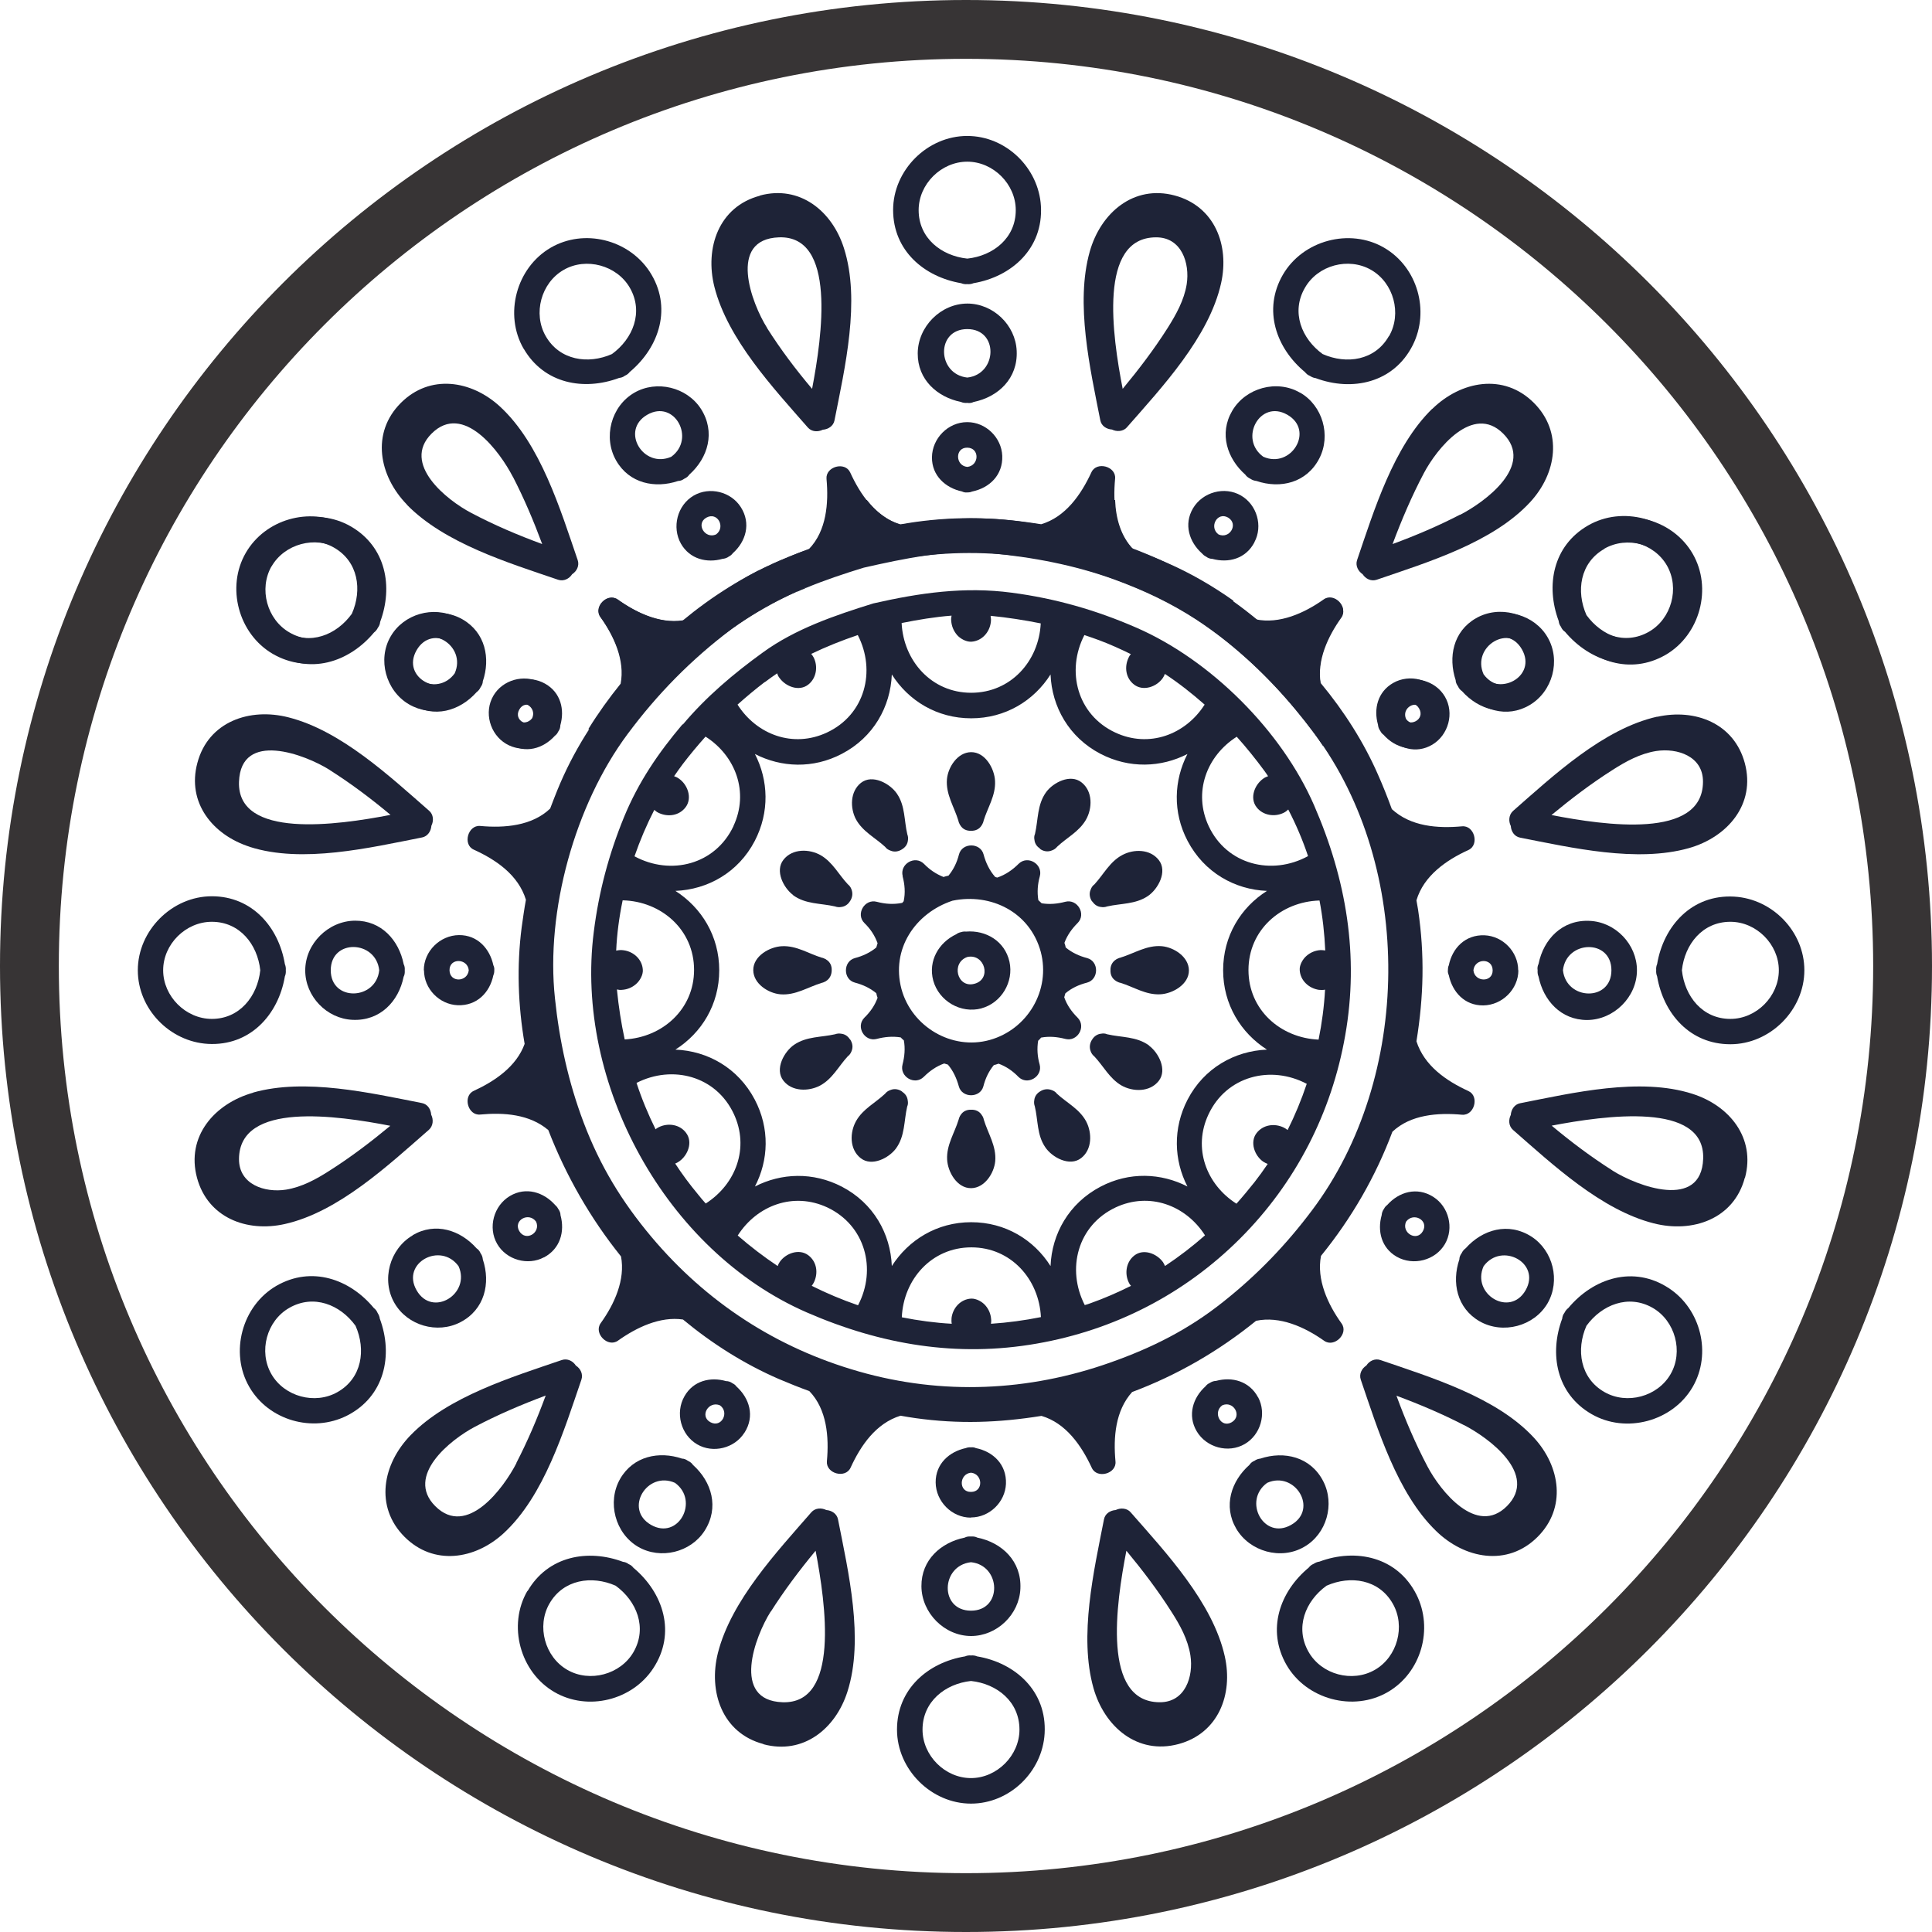 <?xml version="1.0" encoding="UTF-8"?>
<!DOCTYPE svg PUBLIC "-//W3C//DTD SVG 1.1//EN" "http://www.w3.org/Graphics/SVG/1.1/DTD/svg11.dtd">
<!-- Creator: CorelDRAW 2020 (64-Bit) -->
<svg xmlns="http://www.w3.org/2000/svg" xml:space="preserve" width="0.228in" height="0.228in" version="1.1" style="shape-rendering:geometricPrecision; text-rendering:geometricPrecision; image-rendering:optimizeQuality; fill-rule:evenodd; clip-rule:evenodd"
viewBox="0 0 104.44 104.44"
 xmlns:xlink="http://www.w3.org/1999/xlink"
 xmlns:xodm="http://www.corel.com/coreldraw/odm/2003">
 <defs>
  <style type="text/css">
   <![CDATA[
    .str0 {stroke:#373435;stroke-width:3.18;stroke-miterlimit:2.613}
    .fil0 {fill:none}
    .fil1 {fill:#1E2337}
    .fil2 {fill:#1E2337;fill-rule:nonzero}
   ]]>
  </style>
 </defs>
 <g id="Layer_x0020_1">
  <g id="_1675150081248">
   <path class="fil0 str0" d="M52.22 102.85c-27.96,0 -50.63,-22.68 -50.63,-50.63 0,-27.95 22.67,-50.63 50.63,-50.63 27.96,0 50.63,22.68 50.63,50.63 0,27.95 -22.67,50.63 -50.63,50.63z"/>
   <g>
    <path class="fil1" d="M66.67 32.48l-2.01 1.01c0.56,0.37 1.12,0.77 1.67,1.21 1.82,1.46 3.36,3.13 4.75,4.99 5.38,7.24 5.25,18.55 -0.15,25.73 -1.4,1.87 -2.97,3.5 -4.8,4.95 -1.88,1.5 -3.85,2.49 -6.12,3.29 -4.41,1.56 -9.07,1.77 -13.58,0.48 -4.45,-1.27 -8.23,-3.73 -11.21,-7.27 -1.61,-1.92 -2.78,-3.84 -3.67,-6.19 -0.82,-2.17 -1.31,-4.4 -1.55,-6.71 -0.51,-4.73 1.08,-10.46 3.92,-14.28 1.61,-2.17 3.45,-4.04 5.61,-5.67 1.11,-0.84 2.31,-1.49 3.56,-2.04l-2.09 -1.14c-0.68,0.35 -1.33,0.74 -1.95,1.18 -0.65,0.47 -1.28,0.96 -1.9,1.47 -1.29,0.31 -2.66,-0.3 -3.74,-1.07 -0.55,-0.39 -1.34,0.39 -0.94,0.94 0.75,1.05 1.39,2.41 1.1,3.72 -1.43,1.74 -2.58,3.52 -3.44,5.63 -0.14,0.33 -0.26,0.67 -0.39,1 -0.98,0.94 -2.48,1.06 -3.78,0.94 -0.67,-0.06 -0.96,1.01 -0.35,1.28 1.21,0.55 2.41,1.37 2.82,2.71 -0.09,0.49 -0.16,0.99 -0.23,1.49 -0.27,2.09 -0.2,4.21 0.16,6.3 -0.44,1.22 -1.6,2.01 -2.75,2.54 -0.61,0.28 -0.32,1.35 0.35,1.28 1.27,-0.12 2.67,-0.02 3.68,0.84 0.95,2.46 2.28,4.78 3.93,6.83 0.24,1.25 -0.35,2.57 -1.1,3.61 -0.39,0.55 0.39,1.34 0.94,0.94 1,-0.71 2.27,-1.32 3.51,-1.14 1.58,1.31 3.32,2.41 5.19,3.22 0.54,0.23 1.09,0.45 1.64,0.65 0.95,0.98 1.07,2.48 0.95,3.79 -0.06,0.67 1,0.96 1.28,0.35 0.55,-1.2 1.37,-2.4 2.7,-2.81 0.27,0.05 0.53,0.09 0.8,0.13 2.34,0.33 4.52,0.25 6.82,-0.12 1.32,0.39 2.16,1.6 2.72,2.81 0.28,0.61 1.35,0.32 1.28,-0.35 -0.12,-1.3 -0.01,-2.74 0.9,-3.75 2.43,-0.91 4.68,-2.21 6.7,-3.85 1.28,-0.27 2.62,0.33 3.68,1.08 0.55,0.39 1.34,-0.39 0.94,-0.94 -0.74,-1.03 -1.36,-2.37 -1.11,-3.65 1.65,-2.03 2.95,-4.28 3.86,-6.71 0.98,-0.93 2.47,-1.04 3.76,-0.92 0.67,0.06 0.96,-1 0.35,-1.28 -1.2,-0.55 -2.39,-1.37 -2.81,-2.69 0.39,-2.41 0.45,-4.67 0.09,-7.1 -0.03,-0.18 -0.06,-0.35 -0.09,-0.52 0.39,-1.32 1.6,-2.17 2.81,-2.72 0.61,-0.28 0.32,-1.35 -0.35,-1.28 -1.32,0.12 -2.77,0.01 -3.79,-0.93 -0.23,-0.63 -0.48,-1.26 -0.76,-1.89 -0.75,-1.71 -1.81,-3.39 -3.09,-4.93 -0.2,-1.23 0.39,-2.51 1.12,-3.53 0.39,-0.55 -0.39,-1.34 -0.94,-0.94 -0.99,0.71 -2.26,1.32 -3.5,1.14 -0.46,-0.38 -0.93,-0.75 -1.41,-1.09zm0 0l-2.01 1.01c-1.37,-0.89 -2.8,-1.57 -4.41,-2.16 -2.18,-0.79 -4.43,-1.21 -6.74,-1.43 -2.27,-0.21 -4.62,0.29 -6.83,0.79 -1.07,0.33 -2.12,0.68 -3.13,1.1l-1.87 -1.27c0.69,-0.32 1.41,-0.61 2.13,-0.87 0.65,-0.73 0.89,-1.67 0.93,-2.62l2.12 0c0.48,0.61 1.08,1.11 1.84,1.33 2.11,-0.34 4.21,-0.47 6.38,-0.18 0.42,0.06 0.83,0.12 1.24,0.19 0.77,-0.24 1.36,-0.73 1.84,-1.34l2.12 0c0.04,0.98 0.3,1.96 0.99,2.67 0.62,0.23 1.25,0.47 1.87,0.75 1.21,0.53 2.41,1.22 3.55,2.03zm-25 -1.95l1.87 1.27c-0.15,0.06 -0.3,0.12 -0.45,0.19l-2.09 -1.14c0.22,-0.11 0.44,-0.22 0.67,-0.32z"/>
    <path class="fil2" d="M39.65 44.66c-0.98,2.08 -3.39,2.69 -5.35,1.63 0.3,-0.87 0.66,-1.71 1.07,-2.51 0.07,0.06 0.14,0.12 0.23,0.16 0.5,0.24 1.11,0.16 1.46,-0.3 0.38,-0.5 0.11,-1.23 -0.36,-1.55 -0.08,-0.06 -0.17,-0.1 -0.26,-0.13 0.16,-0.23 0.32,-0.46 0.48,-0.67 0.39,-0.51 0.8,-1 1.22,-1.47 1.63,1.04 2.36,3.01 1.51,4.83zm1.69 -7.78c0.22,-0.17 0.44,-0.32 0.67,-0.48 0.03,0.09 0.07,0.18 0.13,0.25 0.33,0.46 1.05,0.75 1.55,0.36 0.44,-0.34 0.54,-0.97 0.3,-1.46 -0.04,-0.07 -0.08,-0.14 -0.14,-0.2 0.81,-0.39 1.66,-0.73 2.52,-1.02 1,1.94 0.39,4.31 -1.67,5.27 -1.82,0.85 -3.79,0.12 -4.83,-1.51 0.47,-0.42 0.96,-0.83 1.47,-1.22zm6.87 -0.42c0.9,1.42 2.44,2.37 4.29,2.37 1.85,0 3.39,-0.95 4.29,-2.37 0.07,1.74 0.99,3.4 2.7,4.29 1.56,0.81 3.28,0.74 4.7,0.01 -0.73,1.42 -0.81,3.14 0.01,4.7 0.9,1.71 2.55,2.63 4.29,2.7 -1.42,0.9 -2.37,2.44 -2.37,4.29 0,1.85 0.96,3.39 2.37,4.29 -1.74,0.07 -3.4,0.99 -4.29,2.7 -0.81,1.56 -0.74,3.28 -0.01,4.7 -1.42,-0.73 -3.14,-0.81 -4.7,0.01 -1.71,0.9 -2.63,2.55 -2.7,4.29 -0.9,-1.42 -2.44,-2.37 -4.29,-2.37 -1.85,0 -3.39,0.96 -4.29,2.37 -0.07,-1.75 -0.99,-3.4 -2.7,-4.29 -1.56,-0.81 -3.28,-0.74 -4.7,-0.01 0.74,-1.42 0.81,-3.14 -0.01,-4.7 -0.9,-1.71 -2.55,-2.63 -4.29,-2.7 1.42,-0.9 2.37,-2.44 2.37,-4.29 0,-1.85 -0.96,-3.39 -2.37,-4.29 1.74,-0.07 3.4,-0.99 4.29,-2.7 0.81,-1.56 0.74,-3.28 0.01,-4.7 1.42,0.73 3.14,0.81 4.7,-0.01 1.71,-0.89 2.63,-2.55 2.7,-4.29zm3.23 -3.18c-0.02,0.09 -0.03,0.18 -0.02,0.27 0.02,0.29 0.12,0.54 0.31,0.77 0.17,0.2 0.49,0.38 0.77,0.37 0.57,-0.03 0.99,-0.5 1.06,-1.04 0.02,-0.12 0.01,-0.24 -0.01,-0.36 0.91,0.09 1.82,0.23 2.71,0.41 -0.1,2.04 -1.62,3.75 -3.76,3.75 -2.14,0 -3.66,-1.72 -3.76,-3.77 0.89,-0.18 1.8,-0.33 2.7,-0.4zm7.18 1.05c0.27,0.09 0.53,0.18 0.8,0.28 0.59,0.22 1.16,0.48 1.71,0.75 -0.05,0.06 -0.09,0.12 -0.12,0.19 -0.24,0.5 -0.16,1.11 0.3,1.46 0.5,0.38 1.23,0.11 1.55,-0.36 0.05,-0.07 0.08,-0.14 0.11,-0.22 0.76,0.5 1.47,1.06 2.15,1.66 -1.04,1.63 -3.01,2.36 -4.83,1.51 -2.06,-0.96 -2.67,-3.33 -1.67,-5.27zm8.23 5.49c0.53,0.59 1.02,1.2 1.5,1.85 0.07,0.09 0.13,0.19 0.2,0.29 -0.09,0.03 -0.18,0.07 -0.26,0.13 -0.47,0.33 -0.75,1.05 -0.36,1.55 0.34,0.44 0.97,0.54 1.46,0.3 0.1,-0.05 0.18,-0.11 0.25,-0.18 0.42,0.81 0.78,1.65 1.07,2.52 -1.96,1.07 -4.39,0.47 -5.37,-1.62 -0.85,-1.82 -0.12,-3.79 1.51,-4.83zm4.48 8.86c0.17,0.89 0.27,1.79 0.31,2.7 -0.08,-0.01 -0.16,-0.02 -0.25,-0.02 -0.29,0.02 -0.54,0.12 -0.76,0.31 -0.2,0.17 -0.39,0.49 -0.37,0.77 0.03,0.57 0.5,0.99 1.04,1.07 0.11,0.01 0.22,0.01 0.33,-0.01 -0.05,0.91 -0.17,1.81 -0.35,2.7 -2.06,-0.09 -3.79,-1.61 -3.79,-3.76 0,-2.17 1.76,-3.7 3.84,-3.76zm-1.72 12.41c-0.06,-0.05 -0.14,-0.1 -0.22,-0.14 -0.5,-0.24 -1.11,-0.15 -1.46,0.3 -0.38,0.49 -0.11,1.23 0.36,1.55 0.08,0.05 0.16,0.09 0.24,0.12 -0.23,0.34 -0.46,0.66 -0.71,0.98 -0.32,0.4 -0.64,0.79 -0.98,1.17 -1.63,-1.04 -2.37,-3.01 -1.51,-4.83 0.97,-2.07 3.36,-2.68 5.31,-1.65 -0.29,0.87 -0.64,1.71 -1.04,2.51zm-6.63 7.35c-0.03,-0.07 -0.07,-0.14 -0.11,-0.21 -0.33,-0.46 -1.05,-0.75 -1.55,-0.36 -0.44,0.34 -0.54,0.97 -0.3,1.46 0.03,0.07 0.07,0.13 0.12,0.18 -0.7,0.35 -1.43,0.67 -2.19,0.94 -0.1,0.04 -0.21,0.07 -0.31,0.1 -1,-1.95 -0.39,-4.31 1.67,-5.28 1.82,-0.85 3.79,-0.12 4.83,1.51 -0.68,0.6 -1.4,1.15 -2.15,1.65zm-9.41 3.11c0.01,-0.07 0.02,-0.15 0.01,-0.22 -0.02,-0.29 -0.12,-0.54 -0.31,-0.76 -0.17,-0.2 -0.49,-0.38 -0.77,-0.37 -0.57,0.03 -0.99,0.5 -1.06,1.04 -0.01,0.11 -0.01,0.22 0.01,0.32 -0.9,-0.05 -1.8,-0.17 -2.7,-0.35 0.09,-2.05 1.61,-3.78 3.76,-3.78 2.14,0 3.66,1.72 3.76,3.77 -0.89,0.18 -1.79,0.3 -2.69,0.36zm-7.19 -0.99c-0.87,-0.3 -1.7,-0.65 -2.5,-1.05 0.05,-0.06 0.08,-0.12 0.12,-0.19 0.24,-0.5 0.16,-1.11 -0.3,-1.46 -0.5,-0.38 -1.23,-0.11 -1.55,0.36 -0.05,0.07 -0.08,0.14 -0.11,0.22 -0.75,-0.5 -1.47,-1.05 -2.16,-1.65 1.04,-1.63 3.01,-2.37 4.84,-1.52 2.06,0.97 2.68,3.34 1.67,5.28zm-8.23 -5.5c-0.15,-0.17 -0.29,-0.33 -0.43,-0.51 -0.44,-0.53 -0.85,-1.08 -1.22,-1.65 0.08,-0.03 0.15,-0.07 0.22,-0.12 0.47,-0.33 0.75,-1.05 0.36,-1.55 -0.34,-0.45 -0.97,-0.54 -1.46,-0.3 -0.06,0.03 -0.13,0.07 -0.18,0.12 -0.4,-0.81 -0.75,-1.65 -1.03,-2.51 1.94,-0.99 4.3,-0.38 5.26,1.68 0.85,1.82 0.12,3.79 -1.52,4.84zm-4.79 -11.57c0.08,0.02 0.17,0.03 0.26,0.02 0.29,-0.02 0.54,-0.12 0.76,-0.31 0.2,-0.17 0.39,-0.49 0.37,-0.77 -0.03,-0.57 -0.5,-0.99 -1.04,-1.06 -0.14,-0.02 -0.27,-0.01 -0.4,0.02 0.04,-0.9 0.16,-1.81 0.35,-2.72 2.09,0.05 3.86,1.59 3.86,3.76 0,2.13 -1.71,3.65 -3.75,3.76 -0.19,-0.88 -0.33,-1.78 -0.42,-2.7zm3.54 -14.34c-1.32,1.56 -2.39,3.13 -3.17,5.03 -0.82,2.01 -1.36,4.03 -1.63,6.19 -1.05,8.19 3.89,17.26 11.52,20.58 4,1.74 8.12,2.44 12.44,1.68 4.18,-0.73 7.97,-2.67 10.98,-5.68 3,-3 4.95,-6.8 5.68,-10.98 0.76,-4.31 0.06,-8.43 -1.68,-12.43 -1.75,-4.03 -5.59,-7.86 -9.61,-9.61 -2.18,-0.95 -4.38,-1.58 -6.74,-1.89 -2.55,-0.34 -4.98,0.01 -7.48,0.58 -2.06,0.64 -4.21,1.37 -5.97,2.65 -1.59,1.15 -3.07,2.4 -4.33,3.9z"/>
    <path class="fil2" d="M86.73 29.66c1.22,-0.7 2.88,-0.25 3.58,0.97 0.7,1.22 0.26,2.88 -0.97,3.58 -1.31,0.76 -2.75,0.18 -3.58,-0.96 -0.57,-1.29 -0.35,-2.83 0.97,-3.58zm-2.16 4.28c0.05,0.12 0.12,0.2 0.2,0.26 1.29,1.56 3.36,2.3 5.27,1.2 1.86,-1.08 2.54,-3.61 1.46,-5.47 -1.05,-1.81 -3.42,-2.48 -5.27,-1.55 -2.04,1.03 -2.52,3.27 -1.78,5.25 0.01,0.1 0.05,0.2 0.12,0.31z"/>
    <path class="fil2" d="M96.16 52.45c0,1.41 -1.21,2.63 -2.62,2.63 -1.51,0 -2.47,-1.22 -2.62,-2.63 0.15,-1.4 1.11,-2.62 2.62,-2.62 1.41,0 2.62,1.22 2.62,2.62zm-6.58 -0.33c-0.04,0.09 -0.06,0.2 -0.05,0.33 -0.01,0.13 0.01,0.23 0.05,0.33 0.34,2 1.76,3.67 3.96,3.67 2.15,0 4,-1.85 4,-4 0,-2.09 -1.72,-3.86 -3.79,-3.98 -2.28,-0.13 -3.82,1.57 -4.17,3.65z"/>
    <path class="fil2" d="M90.31 74.28c-0.7,1.22 -2.36,1.67 -3.58,0.97 -1.31,-0.75 -1.54,-2.29 -0.97,-3.58 0.83,-1.14 2.27,-1.72 3.58,-0.97 1.22,0.7 1.67,2.37 0.97,3.58zm-5.53 -3.57c-0.08,0.06 -0.15,0.14 -0.21,0.26 -0.08,0.1 -0.11,0.21 -0.12,0.31 -0.71,1.9 -0.32,4.06 1.58,5.16 1.86,1.08 4.39,0.4 5.47,-1.46 1.05,-1.81 0.44,-4.21 -1.28,-5.34 -1.91,-1.26 -4.09,-0.55 -5.44,1.07z"/>
    <path class="fil2" d="M75.29 86.69c0.7,1.22 0.25,2.88 -0.97,3.58 -1.22,0.7 -2.88,0.26 -3.58,-0.97 -0.75,-1.31 -0.18,-2.75 0.97,-3.58 1.29,-0.57 2.83,-0.35 3.58,0.97zm-4.28 -2.15c-0.12,0.05 -0.2,0.12 -0.26,0.2 -1.56,1.29 -2.3,3.36 -1.2,5.27 1.08,1.86 3.61,2.54 5.47,1.46 1.81,-1.05 2.48,-3.42 1.55,-5.27 -1.03,-2.04 -3.27,-2.52 -5.25,-1.78 -0.1,0.01 -0.2,0.05 -0.31,0.12z"/>
    <path class="fil2" d="M52.49 90.87c1.4,0.15 2.62,1.11 2.62,2.63 0,1.4 -1.22,2.62 -2.62,2.62 -1.41,0 -2.62,-1.22 -2.62,-2.62 0,-1.51 1.22,-2.48 2.62,-2.63zm0 6.63c2.09,0 3.86,-1.72 3.98,-3.79 0.13,-2.28 -1.57,-3.82 -3.65,-4.17 -0.09,-0.04 -0.2,-0.06 -0.33,-0.05 -0.13,-0.01 -0.23,0.01 -0.32,0.05 -2,0.33 -3.68,1.76 -3.68,3.96 0,2.15 1.85,4 4,4z"/>
    <path class="fil2" d="M29.7 86.69c0.75,-1.31 2.29,-1.54 3.58,-0.97 1.14,0.83 1.72,2.27 0.97,3.58 -0.7,1.22 -2.37,1.67 -3.58,0.97 -1.22,-0.7 -1.67,-2.36 -0.97,-3.58zm-1.19 -0.69c-1.08,1.86 -0.4,4.39 1.46,5.47 1.81,1.05 4.21,0.44 5.34,-1.28 1.26,-1.91 0.55,-4.09 -1.07,-5.44 -0.06,-0.08 -0.14,-0.15 -0.26,-0.2 -0.1,-0.08 -0.21,-0.11 -0.3,-0.12 -1.9,-0.71 -4.06,-0.32 -5.16,1.58z"/>
    <path class="fil2" d="M15.64 70.7c1.31,-0.75 2.75,-0.18 3.58,0.97 0.57,1.29 0.35,2.83 -0.97,3.58 -1.22,0.7 -2.88,0.25 -3.58,-0.97 -0.7,-1.22 -0.26,-2.88 0.97,-3.58zm3.11 5.83c2.04,-1.03 2.52,-3.27 1.78,-5.25 -0.01,-0.1 -0.05,-0.2 -0.12,-0.31 -0.05,-0.12 -0.12,-0.2 -0.2,-0.26 -1.29,-1.56 -3.36,-2.3 -5.27,-1.2 -1.86,1.08 -2.54,3.61 -1.46,5.47 1.05,1.81 3.42,2.48 5.27,1.55z"/>
    <path class="fil2" d="M11.45 49.83c1.51,0 2.47,1.22 2.62,2.62 -0.15,1.4 -1.11,2.63 -2.62,2.63 -1.41,0 -2.63,-1.22 -2.63,-2.63 0,-1.41 1.22,-2.62 2.63,-2.62zm-0.22 6.6c2.28,0.13 3.82,-1.57 4.17,-3.65 0.04,-0.09 0.06,-0.2 0.05,-0.33 0.01,-0.13 -0.01,-0.23 -0.05,-0.33 -0.33,-1.99 -1.76,-3.67 -3.95,-3.67 -2.15,0 -4,1.85 -4,4 0,2.09 1.72,3.86 3.79,3.98z"/>
    <path class="fil2" d="M14.68 30.62c0.7,-1.22 2.36,-1.67 3.58,-0.97 1.31,0.75 1.54,2.29 0.97,3.58 -0.83,1.14 -2.27,1.72 -3.58,0.96 -1.22,-0.7 -1.67,-2.36 -0.97,-3.58zm0.1 4.64c1.91,1.26 4.09,0.55 5.44,-1.07 0.08,-0.06 0.15,-0.14 0.21,-0.26 0.08,-0.1 0.11,-0.21 0.12,-0.31 0.71,-1.9 0.32,-4.06 -1.58,-5.16 -1.86,-1.08 -4.39,-0.4 -5.47,1.46 -1.05,1.81 -0.44,4.21 1.29,5.34z"/>
    <path class="fil2" d="M80.2 36.45c-0.67,-1.5 1.42,-2.79 2.27,-1.3 0.85,1.48 -1.3,2.64 -2.27,1.3zm2.48 1.67c1.25,-0.73 1.71,-2.42 0.98,-3.67 -0.7,-1.21 -2.31,-1.67 -3.55,-1.03 -1.32,0.68 -1.65,2.1 -1.22,3.4 0.01,0.1 0.04,0.21 0.12,0.32 0.05,0.13 0.13,0.21 0.22,0.27 0.87,0.98 2.22,1.43 3.45,0.71z"/>
    <path class="fil2" d="M87.11 52.45c0,1.71 -2.44,1.64 -2.62,0 0.18,-1.63 2.62,-1.71 2.62,0zm-3.94 0.34c0.26,1.28 1.2,2.35 2.63,2.35 1.44,-0.01 2.69,-1.24 2.69,-2.69 0,-1.4 -1.16,-2.61 -2.56,-2.67 -1.48,-0.07 -2.49,0.99 -2.76,2.33 -0.05,0.1 -0.07,0.21 -0.05,0.34 -0.01,0.14 0.01,0.25 0.05,0.34z"/>
    <path class="fil2" d="M80.2 68.45c0.97,-1.33 3.12,-0.18 2.27,1.3 -0.85,1.48 -2.94,0.21 -2.27,-1.3zm-0.21 2.98c1.25,0.71 2.94,0.27 3.67,-0.98 0.7,-1.22 0.3,-2.84 -0.87,-3.6 -1.25,-0.8 -2.65,-0.39 -3.56,0.63 -0.08,0.06 -0.16,0.14 -0.22,0.27 -0.08,0.11 -0.12,0.22 -0.12,0.33 -0.42,1.24 -0.14,2.64 1.1,3.35z"/>
    <path class="fil2" d="M68.5 80.16c1.5,-0.67 2.79,1.42 1.3,2.27 -1.48,0.85 -2.64,-1.3 -1.3,-2.27zm2 3.46c1.22,-0.7 1.67,-2.31 1.03,-3.55 -0.68,-1.32 -2.11,-1.65 -3.4,-1.22 -0.1,0.01 -0.21,0.04 -0.32,0.12 -0.13,0.05 -0.21,0.13 -0.27,0.22 -0.98,0.87 -1.43,2.22 -0.71,3.45 0.73,1.24 2.42,1.71 3.67,0.98z"/>
    <path class="fil2" d="M52.49 84.45c1.63,0.17 1.71,2.62 0,2.62 -1.71,0 -1.64,-2.44 0,-2.62zm0 3.99c1.4,0 2.61,-1.16 2.67,-2.56 0.07,-1.48 -0.99,-2.49 -2.33,-2.76 -0.09,-0.05 -0.21,-0.07 -0.34,-0.06 -0.14,-0.01 -0.25,0.01 -0.34,0.06 -1.28,0.26 -2.35,1.2 -2.34,2.63 0.01,1.44 1.24,2.69 2.69,2.69z"/>
    <path class="fil2" d="M35.19 82.43c-1.48,-0.85 -0.21,-2.94 1.3,-2.27 1.33,0.97 0.18,3.12 -1.3,2.27zm2.27 -3.24c-0.06,-0.09 -0.14,-0.16 -0.27,-0.22 -0.11,-0.08 -0.22,-0.12 -0.32,-0.12 -1.24,-0.42 -2.64,-0.14 -3.35,1.1 -0.71,1.25 -0.27,2.94 0.98,3.67 1.21,0.7 2.84,0.3 3.59,-0.87 0.8,-1.25 0.39,-2.65 -0.63,-3.56z"/>
    <path class="fil2" d="M24.79 68.45c0.67,1.5 -1.42,2.79 -2.27,1.3 -0.85,-1.48 1.3,-2.64 2.27,-1.3zm-2.48 -1.67c-1.25,0.73 -1.71,2.42 -0.98,3.67 0.7,1.21 2.31,1.67 3.55,1.03 1.32,-0.68 1.65,-2.11 1.22,-3.4 -0.01,-0.11 -0.04,-0.22 -0.12,-0.33 -0.05,-0.12 -0.13,-0.21 -0.22,-0.27 -0.87,-0.98 -2.22,-1.43 -3.45,-0.71z"/>
    <path class="fil2" d="M17.88 52.45c0,-1.71 2.44,-1.64 2.62,0 -0.17,1.63 -2.62,1.71 -2.62,0zm3.94 -0.34c-0.26,-1.28 -1.2,-2.35 -2.63,-2.34 -1.44,0.01 -2.69,1.24 -2.69,2.69 0,1.4 1.16,2.61 2.56,2.67 1.48,0.07 2.49,-0.99 2.76,-2.33 0.05,-0.09 0.07,-0.21 0.06,-0.34 0.01,-0.14 -0.01,-0.25 -0.06,-0.34z"/>
    <path class="fil2" d="M22.52 35.15c0.85,-1.48 2.94,-0.21 2.27,1.3 -0.97,1.33 -3.12,0.18 -2.27,-1.3zm-0.32 2.9c1.25,0.8 2.65,0.39 3.56,-0.63 0.08,-0.06 0.16,-0.14 0.22,-0.27 0.08,-0.11 0.12,-0.22 0.12,-0.32 0.42,-1.24 0.14,-2.64 -1.1,-3.35 -1.25,-0.72 -2.94,-0.27 -3.67,0.98 -0.7,1.21 -0.3,2.84 0.87,3.59z"/>
    <path class="fil2" d="M76.01 38.87c-0.27,-0.6 0.56,-1.1 0.91,-0.51 0.34,0.59 -0.52,1.04 -0.91,0.51zm-0.43 -1.93c-0.89,0.47 -1.13,1.4 -0.89,2.28 0,0.11 0.04,0.23 0.13,0.35 0.04,0.09 0.1,0.16 0.17,0.21 0.61,0.68 1.56,0.99 2.43,0.48 0.88,-0.52 1.21,-1.71 0.69,-2.6 -0.5,-0.86 -1.65,-1.18 -2.52,-0.72z"/>
    <path class="fil2" d="M79.65 52.45c0.07,-0.65 1.03,-0.68 1.04,0 0.01,0.68 -0.98,0.65 -1.04,0zm2.42 0c0,-1 -0.83,-1.85 -1.82,-1.89 -1.04,-0.04 -1.74,0.69 -1.93,1.62 -0.04,0.08 -0.05,0.18 -0.05,0.27 -0.01,0.1 0.01,0.18 0.05,0.27 0.19,0.9 0.85,1.64 1.86,1.63 1.02,-0.01 1.9,-0.87 1.9,-1.9z"/>
    <path class="fil2" d="M76.01 66.04c0.39,-0.53 1.24,-0.08 0.91,0.51 -0.33,0.6 -1.18,0.09 -0.91,-0.51zm-0.5 1.9c0.89,0.5 2.08,0.2 2.6,-0.69 0.5,-0.86 0.21,-2.02 -0.63,-2.55 -0.88,-0.56 -1.86,-0.27 -2.49,0.44 -0.07,0.05 -0.13,0.12 -0.17,0.2 -0.09,0.12 -0.12,0.24 -0.13,0.35 -0.24,0.85 -0.02,1.77 0.82,2.25z"/>
    <path class="fil2" d="M66.59 76.88c-0.59,0.35 -1.05,-0.52 -0.52,-0.91 0.6,-0.27 1.1,0.56 0.52,0.91zm1.42 -1.34c-0.47,-0.88 -1.4,-1.13 -2.28,-0.89 -0.11,0 -0.23,0.04 -0.35,0.12 -0.09,0.04 -0.16,0.1 -0.21,0.17 -0.68,0.61 -0.99,1.56 -0.48,2.43 0.52,0.88 1.71,1.21 2.6,0.69 0.86,-0.5 1.19,-1.65 0.72,-2.53z"/>
    <path class="fil2" d="M52.49 79.61c0.65,0.07 0.68,1.04 0,1.04 -0.68,0.01 -0.65,-0.97 0,-1.04zm0 2.42c1,0 1.85,-0.83 1.89,-1.82 0.04,-1.04 -0.69,-1.74 -1.63,-1.93 -0.08,-0.04 -0.17,-0.05 -0.27,-0.04 -0.1,-0.01 -0.19,0.01 -0.27,0.04 -0.89,0.19 -1.64,0.85 -1.63,1.86 0.01,1.02 0.87,1.9 1.9,1.9z"/>
    <path class="fil2" d="M38.4 76.88c-0.6,-0.33 -0.09,-1.17 0.52,-0.91 0.53,0.38 0.08,1.24 -0.52,0.91zm1.85 0.56c0.56,-0.88 0.27,-1.85 -0.44,-2.49 -0.05,-0.07 -0.12,-0.13 -0.21,-0.17 -0.12,-0.09 -0.24,-0.12 -0.35,-0.12 -0.84,-0.24 -1.77,-0.03 -2.25,0.82 -0.51,0.89 -0.2,2.08 0.69,2.6 0.86,0.5 2.02,0.21 2.55,-0.63z"/>
    <path class="fil2" d="M28.98 66.04c0.27,0.6 -0.56,1.1 -0.91,0.51 -0.34,-0.59 0.52,-1.05 0.91,-0.51zm0.43 1.93c0.88,-0.47 1.13,-1.4 0.89,-2.28 -0,-0.11 -0.04,-0.23 -0.13,-0.35 -0.04,-0.08 -0.1,-0.15 -0.17,-0.21 -0.61,-0.68 -1.56,-0.99 -2.43,-0.48 -0.88,0.52 -1.21,1.71 -0.69,2.6 0.5,0.86 1.65,1.18 2.52,0.72z"/>
    <path class="fil2" d="M25.34 52.45c-0.07,0.65 -1.03,0.68 -1.04,0 -0.01,-0.68 0.98,-0.65 1.04,0zm-2.42 0c0,1 0.83,1.85 1.82,1.89 1.04,0.04 1.74,-0.69 1.93,-1.62 0.04,-0.08 0.05,-0.17 0.05,-0.27 0.01,-0.1 -0.01,-0.19 -0.05,-0.27 -0.19,-0.89 -0.85,-1.64 -1.86,-1.63 -1.02,0.01 -1.9,0.87 -1.9,1.9z"/>
    <path class="fil2" d="M28.07 38.36c0.33,-0.6 1.17,-0.09 0.91,0.51 -0.39,0.53 -1.24,0.08 -0.91,-0.51zm-0.56 1.85c0.88,0.55 1.85,0.27 2.49,-0.44 0.07,-0.05 0.13,-0.12 0.17,-0.21 0.09,-0.12 0.12,-0.24 0.12,-0.35 0.24,-0.84 0.03,-1.77 -0.82,-2.25 -0.89,-0.51 -2.08,-0.2 -2.6,0.69 -0.5,0.86 -0.21,2.02 0.63,2.55z"/>
    <path class="fil2" d="M52.3 51.73c0.94,-0.19 1.32,1.2 0.38,1.45 -0.94,0.26 -1.29,-1.14 -0.38,-1.45zm0.75 2.78c1.08,-0.29 1.76,-1.43 1.52,-2.52 -0.25,-1.12 -1.28,-1.72 -2.35,-1.63 -0.08,-0.01 -0.18,0 -0.27,0.03 -0.1,0.02 -0.19,0.06 -0.25,0.11 -0.94,0.44 -1.54,1.43 -1.25,2.51 0.31,1.11 1.49,1.8 2.61,1.5z"/>
    <path class="fil2" d="M51.88 44.56c0,0.01 0.01,0.01 0.01,0.02 0.01,0.01 0.01,0.02 0.02,0.03 0.13,0.22 0.35,0.31 0.58,0.3 0.23,0.01 0.45,-0.08 0.58,-0.3 0.01,-0.01 0.01,-0.02 0.02,-0.03 0,-0.01 0.01,-0.01 0.01,-0.02 0.03,-0.06 0.06,-0.12 0.07,-0.19 0.22,-0.72 0.66,-1.36 0.62,-2.15 -0.03,-0.67 -0.53,-1.57 -1.3,-1.56 -0.73,0.01 -1.24,0.81 -1.3,1.46 -0.07,0.82 0.39,1.49 0.62,2.25 0.01,0.07 0.04,0.13 0.07,0.19z"/>
    <path class="fil2" d="M56.22 45.89c0.18,0.13 0.42,0.18 0.65,0.08 0.11,-0.04 0.2,-0.1 0.28,-0.2 0.52,-0.49 1.18,-0.81 1.55,-1.45 0.36,-0.62 0.38,-1.55 -0.24,-2.03 -0.6,-0.47 -1.52,0.01 -1.9,0.52 -0.5,0.68 -0.43,1.49 -0.61,2.27 -0.05,0.11 -0.05,0.22 -0.03,0.32 0.02,0.21 0.14,0.37 0.3,0.47z"/>
    <path class="fil2" d="M59.05 48.73c0.1,0.16 0.26,0.28 0.47,0.3 0.11,0.02 0.22,0.01 0.33,-0.03 0.75,-0.17 1.53,-0.11 2.2,-0.56 0.55,-0.37 1.08,-1.33 0.59,-1.95 -0.47,-0.6 -1.35,-0.6 -1.97,-0.27 -0.68,0.36 -1.01,1.05 -1.51,1.59 -0.1,0.07 -0.16,0.17 -0.2,0.28 -0.1,0.22 -0.05,0.46 0.08,0.65z"/>
    <path class="fil2" d="M60.57 51.77c-0.07,0.01 -0.13,0.04 -0.19,0.07 -0.01,0 -0.02,0.01 -0.02,0.01 -0.01,0.01 -0.02,0.01 -0.03,0.02 -0.21,0.13 -0.31,0.35 -0.3,0.58 -0.01,0.23 0.08,0.45 0.3,0.58 0.01,0.01 0.02,0.01 0.03,0.02 0.01,0 0.01,0.01 0.02,0.01 0.06,0.03 0.12,0.06 0.19,0.07 0.72,0.22 1.36,0.66 2.15,0.62 0.66,-0.03 1.56,-0.53 1.55,-1.3 -0.01,-0.73 -0.81,-1.24 -1.46,-1.3 -0.82,-0.07 -1.49,0.39 -2.25,0.62z"/>
    <path class="fil2" d="M62.12 56.52c-0.68,-0.5 -1.49,-0.43 -2.27,-0.61 -0.11,-0.05 -0.22,-0.05 -0.33,-0.03 -0.2,0.02 -0.37,0.14 -0.47,0.3 -0.13,0.18 -0.18,0.42 -0.09,0.65 0.04,0.11 0.1,0.2 0.2,0.28 0.49,0.52 0.81,1.18 1.45,1.56 0.62,0.36 1.55,0.38 2.03,-0.24 0.47,-0.6 -0.01,-1.52 -0.52,-1.9z"/>
    <path class="fil2" d="M57.14 59.13c-0.07,-0.1 -0.17,-0.16 -0.28,-0.2 -0.23,-0.09 -0.46,-0.05 -0.65,0.08 -0.16,0.1 -0.28,0.26 -0.3,0.47 -0.02,0.11 -0.01,0.22 0.03,0.33 0.18,0.75 0.11,1.54 0.56,2.2 0.37,0.56 1.33,1.08 1.95,0.59 0.59,-0.46 0.59,-1.35 0.27,-1.97 -0.36,-0.68 -1.05,-1.01 -1.59,-1.51z"/>
    <path class="fil2" d="M53.11 60.34c-0,-0.01 -0.01,-0.02 -0.01,-0.02 -0.01,-0.01 -0.01,-0.02 -0.02,-0.03 -0.13,-0.22 -0.35,-0.31 -0.58,-0.3 -0.23,-0.01 -0.45,0.08 -0.58,0.3 -0.01,0.01 -0.01,0.02 -0.02,0.03 -0,0.01 -0.01,0.01 -0.01,0.02 -0.03,0.06 -0.06,0.13 -0.07,0.19 -0.22,0.72 -0.66,1.36 -0.62,2.15 0.03,0.66 0.53,1.56 1.3,1.55 0.73,-0.01 1.24,-0.81 1.3,-1.46 0.07,-0.82 -0.39,-1.49 -0.62,-2.25 -0.01,-0.07 -0.04,-0.13 -0.07,-0.19z"/>
    <path class="fil2" d="M48.77 59.01c-0.18,-0.13 -0.42,-0.18 -0.65,-0.08 -0.11,0.04 -0.2,0.1 -0.28,0.2 -0.52,0.49 -1.18,0.81 -1.55,1.45 -0.36,0.62 -0.38,1.55 0.24,2.03 0.6,0.47 1.52,-0.01 1.9,-0.52 0.5,-0.68 0.43,-1.49 0.61,-2.27 0.05,-0.11 0.05,-0.22 0.03,-0.33 -0.02,-0.21 -0.14,-0.37 -0.3,-0.47z"/>
    <path class="fil2" d="M45.94 56.18c-0.1,-0.16 -0.26,-0.28 -0.47,-0.3 -0.11,-0.02 -0.22,-0.01 -0.33,0.03 -0.75,0.17 -1.53,0.11 -2.2,0.56 -0.55,0.37 -1.08,1.33 -0.59,1.95 0.46,0.59 1.35,0.59 1.97,0.27 0.68,-0.36 1.01,-1.05 1.51,-1.59 0.1,-0.07 0.16,-0.17 0.2,-0.27 0.1,-0.23 0.05,-0.46 -0.08,-0.65z"/>
    <path class="fil2" d="M44.42 53.13c0.07,-0.01 0.13,-0.04 0.19,-0.07 0.01,-0 0.02,-0.01 0.02,-0.01 0.01,-0.01 0.02,-0.01 0.03,-0.02 0.21,-0.13 0.3,-0.36 0.3,-0.58 0.01,-0.23 -0.08,-0.45 -0.3,-0.58 -0.01,-0.01 -0.02,-0.02 -0.03,-0.02 -0.01,-0 -0.01,-0.01 -0.02,-0.01 -0.06,-0.03 -0.12,-0.06 -0.19,-0.07 -0.72,-0.22 -1.36,-0.66 -2.15,-0.62 -0.66,0.03 -1.56,0.53 -1.55,1.3 0.01,0.73 0.81,1.24 1.46,1.3 0.82,0.07 1.49,-0.39 2.25,-0.62z"/>
    <path class="fil2" d="M42.87 48.39c0.68,0.5 1.49,0.43 2.27,0.61 0.11,0.04 0.22,0.05 0.33,0.03 0.2,-0.02 0.37,-0.14 0.47,-0.3 0.13,-0.18 0.18,-0.42 0.09,-0.65 -0.04,-0.11 -0.1,-0.2 -0.2,-0.28 -0.49,-0.52 -0.81,-1.18 -1.45,-1.56 -0.62,-0.36 -1.55,-0.38 -2.03,0.24 -0.47,0.6 0.01,1.52 0.52,1.9z"/>
    <path class="fil2" d="M46.26 44.27c0.36,0.68 1.05,1.01 1.59,1.51 0.07,0.1 0.17,0.16 0.28,0.2 0.23,0.1 0.46,0.05 0.65,-0.08 0.16,-0.1 0.28,-0.26 0.3,-0.47 0.02,-0.1 0.01,-0.22 -0.03,-0.32 -0.18,-0.75 -0.11,-1.54 -0.56,-2.2 -0.37,-0.55 -1.33,-1.08 -1.95,-0.59 -0.59,0.47 -0.59,1.36 -0.27,1.97z"/>
    <path class="fil2" d="M51.49 48.69c2.08,-0.43 4.19,0.62 4.77,2.76 0.55,2.07 -0.71,4.2 -2.76,4.77 -2.05,0.57 -4.22,-0.72 -4.77,-2.76 -0.57,-2.15 0.74,-4.1 2.76,-4.77zm-2.7 -1.33c0.12,0.45 0.16,0.9 0.06,1.36 0,0 0,0 0,0 -0.03,0.03 -0.05,0.06 -0.08,0.09 -0,0 -0,0 -0.01,0 -0.46,0.09 -0.91,0.06 -1.36,-0.06 -0.66,-0.18 -1.16,0.67 -0.67,1.15 0.32,0.31 0.56,0.67 0.71,1.09 -0.02,0.08 -0.05,0.15 -0.07,0.23 -0.34,0.28 -0.73,0.46 -1.15,0.57 -0.65,0.17 -0.66,1.16 0,1.33 0.42,0.11 0.81,0.29 1.15,0.57 0.01,0.04 0.02,0.09 0.03,0.13 0.01,0.04 0.03,0.08 0.04,0.12 -0.15,0.41 -0.39,0.76 -0.71,1.07 -0.49,0.49 0.01,1.33 0.67,1.15 0.42,-0.11 0.85,-0.15 1.29,-0.08 0.05,0.06 0.11,0.11 0.17,0.16 0.08,0.44 0.04,0.87 -0.07,1.3 -0.18,0.66 0.66,1.16 1.15,0.67 0.32,-0.32 0.68,-0.57 1.1,-0.72 0.07,0.02 0.13,0.04 0.2,0.06 0.29,0.34 0.47,0.74 0.59,1.17 0.17,0.65 1.16,0.65 1.33,0 0.11,-0.43 0.29,-0.81 0.57,-1.15 0.05,-0.01 0.09,-0.01 0.13,-0.03 0.04,-0.01 0.08,-0.03 0.12,-0.04 0.41,0.15 0.76,0.39 1.07,0.71 0.49,0.49 1.33,-0.01 1.15,-0.67 -0.12,-0.42 -0.15,-0.85 -0.08,-1.28 0.06,-0.05 0.11,-0.11 0.16,-0.17 0.44,-0.08 0.87,-0.04 1.3,0.07 0.66,0.18 1.16,-0.66 0.67,-1.15 -0.32,-0.32 -0.57,-0.67 -0.72,-1.1 0.02,-0.07 0.04,-0.14 0.06,-0.21 0.34,-0.29 0.74,-0.47 1.17,-0.58 0.65,-0.17 0.66,-1.16 0,-1.33 -0.42,-0.11 -0.81,-0.29 -1.15,-0.57 -0.01,-0.04 -0.02,-0.09 -0.03,-0.13 -0.01,-0.04 -0.03,-0.08 -0.04,-0.12 0.15,-0.41 0.4,-0.76 0.71,-1.07 0.49,-0.48 -0.01,-1.33 -0.67,-1.15 -0.42,0.11 -0.84,0.15 -1.27,0.08 -0.06,-0.06 -0.12,-0.11 -0.18,-0.17 -0.07,-0.43 -0.04,-0.86 0.08,-1.29 0.18,-0.66 -0.66,-1.16 -1.15,-0.67 -0.33,0.33 -0.71,0.59 -1.15,0.74 0,0 0,0 0,0 -0.04,-0.01 -0.07,-0.02 -0.11,-0.03 0,0 0,-0 -0,-0 -0.31,-0.35 -0.51,-0.77 -0.63,-1.22 -0.17,-0.65 -1.16,-0.65 -1.33,0 -0.11,0.43 -0.29,0.81 -0.57,1.15 -0.04,0.01 -0.09,0.01 -0.14,0.03 -0.04,0.01 -0.08,0.02 -0.12,0.04 -0.41,-0.16 -0.76,-0.4 -1.06,-0.71 -0.49,-0.49 -1.33,0.01 -1.15,0.67z"/>
    <path class="fil2" d="M92.06 42.27c-0.02,3.12 -5.3,2.35 -8.19,1.79 1.05,-0.87 2.14,-1.7 3.29,-2.43 0.73,-0.47 1.5,-0.89 2.36,-1.03 1.15,-0.18 2.55,0.28 2.54,1.66zm-2.47 -3.53c-2.91,0.65 -5.61,3.18 -7.8,5.1 -0.23,0.21 -0.25,0.55 -0.12,0.81 0.02,0.29 0.19,0.57 0.5,0.63 2.8,0.55 6.31,1.36 9.12,0.57 2.09,-0.59 3.63,-2.37 3.03,-4.6 -0.58,-2.15 -2.68,-2.96 -4.74,-2.5z"/>
    <path class="fil2" d="M87.16 63.27c-1.15,-0.73 -2.24,-1.55 -3.28,-2.42 2.88,-0.55 8.3,-1.32 8.19,1.79 -0.1,2.79 -3.57,1.48 -4.9,0.64zm7.17 0.4c0.58,-2.15 -0.83,-3.9 -2.84,-4.54 -2.84,-0.91 -6.48,-0.05 -9.32,0.51 -0.3,0.06 -0.48,0.34 -0.5,0.63 -0.13,0.26 -0.12,0.6 0.12,0.81 2.15,1.88 4.77,4.33 7.6,5.05 2.1,0.54 4.34,-0.23 4.93,-2.46z"/>
    <path class="fil2" d="M79.13 77.03c1.34,0.69 4.05,2.67 2.33,4.39 -1.64,1.64 -3.6,-0.83 -4.29,-2.14 -0.65,-1.23 -1.2,-2.52 -1.68,-3.83 1.24,0.46 2.47,0.98 3.65,1.59zm-1.51 5.72c1.55,1.52 3.87,1.96 5.5,0.33 1.57,-1.57 1.23,-3.8 -0.19,-5.35 -2.02,-2.2 -5.57,-3.27 -8.31,-4.21 -0.3,-0.1 -0.6,0.05 -0.76,0.3 -0.25,0.16 -0.4,0.46 -0.3,0.76 0.92,2.69 1.97,6.14 4.06,8.17z"/>
    <path class="fil2" d="M62.68 92.02c-3.12,-0.02 -2.35,-5.31 -1.79,-8.19 0.87,1.05 1.7,2.14 2.43,3.29 0.47,0.73 0.89,1.49 1.03,2.36 0.18,1.15 -0.28,2.55 -1.66,2.54zm-1.56 -10.27c-0.2,-0.23 -0.55,-0.25 -0.81,-0.12 -0.29,0.02 -0.57,0.19 -0.63,0.5 -0.55,2.8 -1.36,6.31 -0.57,9.12 0.59,2.09 2.37,3.63 4.6,3.03 2.15,-0.58 2.96,-2.68 2.5,-4.74 -0.65,-2.91 -3.18,-5.61 -5.1,-7.8z"/>
    <path class="fil2" d="M41.67 87.12c0.73,-1.15 1.55,-2.24 2.42,-3.29 0.55,2.89 1.32,8.3 -1.79,8.19 -2.79,-0.1 -1.48,-3.57 -0.64,-4.9zm-0.4 7.17c2.15,0.58 3.9,-0.83 4.54,-2.84 0.91,-2.84 0.05,-6.48 -0.51,-9.32 -0.06,-0.3 -0.34,-0.48 -0.63,-0.5 -0.26,-0.13 -0.6,-0.12 -0.81,0.12 -1.87,2.15 -4.33,4.77 -5.05,7.6 -0.53,2.1 0.23,4.34 2.46,4.93z"/>
    <path class="fil2" d="M27.92 79.09c-0.69,1.34 -2.67,4.05 -4.39,2.33 -1.64,-1.64 0.83,-3.6 2.14,-4.29 1.23,-0.65 2.52,-1.2 3.83,-1.69 -0.46,1.25 -0.98,2.47 -1.59,3.65zm-5.72 -1.51c-1.52,1.56 -1.96,3.87 -0.33,5.5 1.57,1.57 3.8,1.23 5.35,-0.19 2.2,-2.02 3.27,-5.57 4.21,-8.31 0.1,-0.3 -0.05,-0.6 -0.3,-0.76 -0.16,-0.25 -0.46,-0.4 -0.76,-0.3 -2.69,0.92 -6.14,1.97 -8.17,4.06z"/>
    <path class="fil2" d="M21.11 60.85c-1.05,0.87 -2.14,1.7 -3.29,2.43 -0.73,0.47 -1.5,0.89 -2.36,1.03 -1.15,0.18 -2.55,-0.28 -2.54,-1.66 0.02,-3.12 5.3,-2.35 8.19,-1.79zm-7.43 -1.78c-2.09,0.59 -3.63,2.37 -3.03,4.6 0.58,2.15 2.68,2.96 4.74,2.5 2.91,-0.65 5.61,-3.19 7.8,-5.1 0.23,-0.21 0.25,-0.55 0.12,-0.81 -0.02,-0.29 -0.19,-0.57 -0.5,-0.63 -2.8,-0.55 -6.31,-1.36 -9.12,-0.57z"/>
    <path class="fil2" d="M17.83 41.63c1.15,0.73 2.24,1.55 3.28,2.42 -2.88,0.56 -8.3,1.32 -8.19,-1.79 0.1,-2.79 3.57,-1.48 4.9,-0.64zm-4.33 4.15c2.84,0.91 6.48,0.05 9.32,-0.51 0.3,-0.06 0.48,-0.34 0.5,-0.63 0.13,-0.26 0.12,-0.6 -0.12,-0.81 -2.15,-1.88 -4.77,-4.33 -7.6,-5.05 -2.1,-0.54 -4.34,0.23 -4.93,2.46 -0.58,2.15 0.83,3.9 2.84,4.54z"/>
    <path class="fil1" d="M73.69 40.36l-2.18 -0.05c-0.19,-0.29 -0.39,-0.57 -0.6,-0.85 -1.4,-1.87 -2.97,-3.5 -4.8,-4.95 -1.88,-1.5 -3.85,-2.49 -6.12,-3.29 -4.41,-1.56 -9.07,-1.77 -13.58,-0.48 -4.45,1.27 -8.23,3.73 -11.21,7.27 -0.41,0.48 -0.78,0.97 -1.14,1.46l-2.26 -0.05c0.53,-0.86 1.12,-1.68 1.75,-2.46 0.24,-1.25 -0.35,-2.57 -1.1,-3.61 -0.39,-0.55 0.39,-1.34 0.94,-0.94 1,0.71 2.27,1.32 3.51,1.14 1.58,-1.31 3.32,-2.41 5.19,-3.22 0.54,-0.23 1.09,-0.45 1.64,-0.65 0.95,-0.98 1.07,-2.48 0.95,-3.79 -0.06,-0.67 1,-0.96 1.28,-0.35 0.55,1.2 1.37,2.4 2.7,2.81 0.27,-0.05 0.53,-0.09 0.8,-0.13 2.34,-0.33 4.52,-0.25 6.82,0.12 1.32,-0.39 2.16,-1.6 2.72,-2.81 0.28,-0.61 1.35,-0.32 1.28,0.35 -0.12,1.3 -0.01,2.74 0.9,3.75 2.43,0.91 4.68,2.21 6.7,3.85 1.28,0.27 2.62,-0.33 3.68,-1.08 0.55,-0.39 1.34,0.39 0.94,0.94 -0.74,1.03 -1.36,2.37 -1.11,3.65 0.86,1.06 1.63,2.18 2.3,3.36z"/>
    <path class="fil2" d="M90.11 30.57c-0.7,-1.22 -2.36,-1.67 -3.58,-0.97 -1.31,0.75 -1.54,2.29 -0.97,3.58 0.83,1.14 2.27,1.72 3.58,0.97 1.22,-0.7 1.67,-2.36 0.97,-3.58zm-5.53 3.57c-0.08,-0.06 -0.15,-0.14 -0.2,-0.26 -0.08,-0.1 -0.11,-0.21 -0.12,-0.31 -0.71,-1.9 -0.32,-4.06 1.58,-5.16 1.86,-1.08 4.39,-0.4 5.47,1.46 1.05,1.81 0.44,4.21 -1.28,5.34 -1.91,1.26 -4.09,0.55 -5.44,-1.07z"/>
    <path class="fil2" d="M75.09 18.17c0.7,-1.22 0.25,-2.88 -0.97,-3.58 -1.22,-0.7 -2.88,-0.26 -3.58,0.97 -0.76,1.31 -0.18,2.75 0.96,3.58 1.29,0.57 2.83,0.35 3.58,-0.97zm-4.28 2.15c-0.12,-0.05 -0.2,-0.12 -0.26,-0.2 -1.56,-1.29 -2.3,-3.37 -1.2,-5.27 1.08,-1.86 3.61,-2.54 5.47,-1.46 1.81,1.05 2.48,3.42 1.55,5.27 -1.03,2.04 -3.27,2.52 -5.25,1.78 -0.1,-0.01 -0.2,-0.05 -0.31,-0.12z"/>
    <path class="fil2" d="M52.29 13.98c1.4,-0.15 2.62,-1.11 2.62,-2.62 0,-1.41 -1.22,-2.62 -2.62,-2.62 -1.41,0 -2.63,1.21 -2.63,2.62 0,1.51 1.22,2.47 2.63,2.62zm0 -6.63c2.09,0 3.86,1.72 3.98,3.79 0.13,2.28 -1.57,3.82 -3.65,4.17 -0.09,0.04 -0.2,0.06 -0.33,0.05 -0.13,0.01 -0.24,-0.01 -0.33,-0.05 -2,-0.34 -3.68,-1.76 -3.68,-3.96 0,-2.15 1.85,-4 4,-4z"/>
    <path class="fil2" d="M29.5 18.17c0.75,1.31 2.29,1.54 3.58,0.97 1.14,-0.83 1.72,-2.27 0.97,-3.58 -0.7,-1.22 -2.37,-1.67 -3.58,-0.97 -1.22,0.7 -1.67,2.36 -0.97,3.58zm-1.19 0.69c-1.08,-1.86 -0.4,-4.39 1.46,-5.47 1.81,-1.05 4.2,-0.44 5.34,1.28 1.25,1.91 0.55,4.09 -1.07,5.44 -0.06,0.08 -0.14,0.15 -0.26,0.2 -0.1,0.08 -0.21,0.11 -0.31,0.12 -1.9,0.71 -4.06,0.32 -5.16,-1.58z"/>
    <path class="fil2" d="M15.44 34.15c1.31,0.76 2.75,0.18 3.58,-0.97 0.57,-1.29 0.35,-2.83 -0.97,-3.58 -1.22,-0.7 -2.88,-0.25 -3.58,0.97 -0.7,1.22 -0.26,2.88 0.97,3.58zm3.12 -5.82c2.04,1.03 2.52,3.27 1.78,5.25 -0.01,0.1 -0.05,0.2 -0.12,0.31 -0.05,0.12 -0.12,0.2 -0.2,0.26 -1.29,1.56 -3.36,2.3 -5.27,1.2 -1.86,-1.08 -2.54,-3.61 -1.46,-5.47 1.05,-1.81 3.42,-2.48 5.27,-1.55z"/>
    <path class="fil2" d="M80 36.4c0.97,1.33 3.12,0.18 2.27,-1.3 -0.85,-1.48 -2.94,-0.21 -2.27,1.3zm-0.21 -2.98c1.25,-0.72 2.95,-0.28 3.67,0.98 0.7,1.21 0.3,2.84 -0.87,3.59 -1.25,0.8 -2.65,0.39 -3.56,-0.63 -0.09,-0.06 -0.16,-0.14 -0.22,-0.27 -0.08,-0.11 -0.12,-0.22 -0.12,-0.32 -0.41,-1.24 -0.14,-2.64 1.1,-3.35z"/>
    <path class="fil2" d="M68.29 24.69c1.5,0.67 2.79,-1.42 1.3,-2.27 -1.48,-0.85 -2.64,1.3 -1.3,2.27zm2 -3.46c1.21,0.7 1.67,2.31 1.03,3.55 -0.68,1.32 -2.1,1.66 -3.4,1.22 -0.1,-0.01 -0.21,-0.04 -0.33,-0.12 -0.12,-0.06 -0.21,-0.13 -0.27,-0.22 -0.98,-0.87 -1.43,-2.22 -0.71,-3.45 0.73,-1.25 2.42,-1.71 3.67,-0.98z"/>
    <path class="fil2" d="M52.29 20.41c1.63,-0.18 1.71,-2.62 0,-2.62 -1.71,0 -1.64,2.44 0,2.62zm0 -4c1.4,0 2.61,1.16 2.67,2.56 0.07,1.48 -0.99,2.49 -2.33,2.76 -0.09,0.05 -0.21,0.07 -0.34,0.05 -0.14,0.01 -0.25,-0.01 -0.34,-0.05 -1.28,-0.26 -2.35,-1.2 -2.34,-2.63 0.01,-1.44 1.24,-2.69 2.69,-2.69z"/>
    <path class="fil2" d="M34.99 22.42c-1.48,0.85 -0.21,2.94 1.3,2.27 1.33,-0.97 0.18,-3.12 -1.3,-2.27zm2.27 3.24c-0.06,0.09 -0.14,0.16 -0.27,0.22 -0.11,0.08 -0.22,0.12 -0.33,0.12 -1.24,0.42 -2.64,0.14 -3.35,-1.1 -0.72,-1.25 -0.28,-2.94 0.98,-3.67 1.21,-0.7 2.84,-0.3 3.6,0.87 0.8,1.25 0.39,2.65 -0.63,3.56z"/>
    <path class="fil2" d="M24.58 36.4c0.67,-1.5 -1.42,-2.79 -2.27,-1.3 -0.85,1.48 1.3,2.64 2.27,1.3zm-2.48 1.67c-1.24,-0.73 -1.71,-2.42 -0.98,-3.67 0.7,-1.21 2.31,-1.67 3.55,-1.03 1.32,0.68 1.65,2.11 1.22,3.4 -0.01,0.1 -0.04,0.21 -0.12,0.32 -0.06,0.13 -0.13,0.21 -0.22,0.27 -0.87,0.98 -2.22,1.43 -3.45,0.71z"/>
    <path class="fil2" d="M75.81 38.82c0.39,0.53 1.24,0.08 0.91,-0.51 -0.33,-0.6 -1.18,-0.09 -0.91,0.51zm-0.5 -1.9c0.89,-0.51 2.08,-0.2 2.6,0.69 0.5,0.86 0.21,2.02 -0.63,2.55 -0.88,0.55 -1.86,0.27 -2.49,-0.44 -0.07,-0.05 -0.13,-0.12 -0.17,-0.2 -0.09,-0.12 -0.12,-0.24 -0.13,-0.35 -0.24,-0.84 -0.02,-1.77 0.82,-2.25z"/>
    <path class="fil2" d="M66.39 27.98c-0.59,-0.34 -1.05,0.52 -0.52,0.91 0.6,0.27 1.1,-0.56 0.52,-0.91zm1.42 1.34c-0.47,0.89 -1.4,1.13 -2.28,0.89 -0.11,-0 -0.23,-0.04 -0.35,-0.13 -0.08,-0.04 -0.15,-0.1 -0.21,-0.17 -0.68,-0.61 -0.99,-1.56 -0.48,-2.43 0.52,-0.88 1.71,-1.21 2.6,-0.69 0.86,0.5 1.19,1.65 0.72,2.52z"/>
    <path class="fil2" d="M52.29 25.24c0.65,-0.07 0.68,-1.03 0,-1.04 -0.68,-0.01 -0.65,0.98 0,1.04zm0 -2.42c1,0 1.85,0.83 1.89,1.82 0.04,1.04 -0.69,1.74 -1.63,1.93 -0.08,0.04 -0.17,0.05 -0.27,0.05 -0.1,0.01 -0.19,-0.01 -0.27,-0.05 -0.89,-0.19 -1.64,-0.85 -1.63,-1.85 0.01,-1.02 0.87,-1.9 1.9,-1.9z"/>
    <path class="fil2" d="M38.19 27.98c-0.6,0.33 -0.08,1.18 0.52,0.91 0.53,-0.39 0.08,-1.24 -0.52,-0.91zm1.86 -0.56c0.56,0.88 0.27,1.86 -0.44,2.49 -0.05,0.07 -0.12,0.13 -0.2,0.17 -0.12,0.09 -0.24,0.12 -0.35,0.13 -0.84,0.24 -1.77,0.02 -2.25,-0.82 -0.5,-0.89 -0.2,-2.08 0.69,-2.6 0.86,-0.5 2.02,-0.21 2.55,0.63z"/>
    <path class="fil2" d="M28.77 38.82c0.27,-0.6 -0.56,-1.1 -0.91,-0.51 -0.35,0.59 0.52,1.04 0.91,0.51zm0.43 -1.93c0.88,0.47 1.13,1.4 0.89,2.28 -0,0.11 -0.04,0.23 -0.13,0.35 -0.04,0.08 -0.1,0.16 -0.17,0.21 -0.61,0.68 -1.56,0.99 -2.43,0.48 -0.88,-0.52 -1.21,-1.71 -0.69,-2.6 0.5,-0.86 1.65,-1.18 2.53,-0.72z"/>
    <path class="fil2" d="M78.93 27.83c1.34,-0.69 4.05,-2.67 2.33,-4.39 -1.64,-1.64 -3.6,0.83 -4.29,2.14 -0.65,1.23 -1.2,2.52 -1.69,3.83 1.25,-0.46 2.47,-0.98 3.65,-1.59zm-1.51 -5.72c1.55,-1.52 3.87,-1.96 5.5,-0.33 1.57,1.57 1.23,3.8 -0.19,5.35 -2.02,2.2 -5.57,3.27 -8.31,4.21 -0.3,0.1 -0.6,-0.05 -0.76,-0.3 -0.24,-0.16 -0.4,-0.46 -0.3,-0.76 0.92,-2.7 1.97,-6.14 4.06,-8.18z"/>
    <path class="fil2" d="M62.48 12.83c-3.12,0.02 -2.35,5.31 -1.79,8.19 0.87,-1.05 1.7,-2.14 2.43,-3.29 0.46,-0.73 0.89,-1.5 1.03,-2.36 0.18,-1.15 -0.28,-2.55 -1.66,-2.54zm-1.56 10.27c-0.2,0.23 -0.55,0.25 -0.81,0.12 -0.29,-0.02 -0.57,-0.19 -0.63,-0.5 -0.55,-2.8 -1.36,-6.31 -0.57,-9.12 0.59,-2.09 2.37,-3.63 4.6,-3.03 2.15,0.58 2.96,2.68 2.5,4.74 -0.65,2.91 -3.18,5.61 -5.1,7.8z"/>
    <path class="fil2" d="M41.47 17.74c0.73,1.15 1.55,2.24 2.43,3.28 0.55,-2.88 1.32,-8.3 -1.79,-8.19 -2.79,0.1 -1.48,3.57 -0.64,4.9zm-0.39 -7.17c2.15,-0.58 3.9,0.83 4.54,2.84 0.91,2.84 0.05,6.48 -0.51,9.32 -0.06,0.3 -0.34,0.48 -0.63,0.5 -0.26,0.13 -0.6,0.12 -0.81,-0.12 -1.88,-2.15 -4.33,-4.77 -5.05,-7.6 -0.53,-2.1 0.23,-4.34 2.46,-4.93z"/>
    <path class="fil2" d="M27.72 25.77c-0.69,-1.34 -2.67,-4.05 -4.39,-2.33 -1.64,1.64 0.83,3.6 2.15,4.29 1.23,0.65 2.52,1.2 3.83,1.68 -0.46,-1.24 -0.98,-2.47 -1.59,-3.65zm-5.72 1.51c-1.51,-1.55 -1.96,-3.87 -0.33,-5.5 1.57,-1.57 3.8,-1.23 5.35,0.19 2.2,2.02 3.27,5.57 4.21,8.31 0.1,0.3 -0.05,0.6 -0.3,0.76 -0.16,0.25 -0.46,0.4 -0.76,0.3 -2.7,-0.92 -6.14,-1.97 -8.18,-4.06z"/>
   </g>
  </g>
 </g>
</svg>
